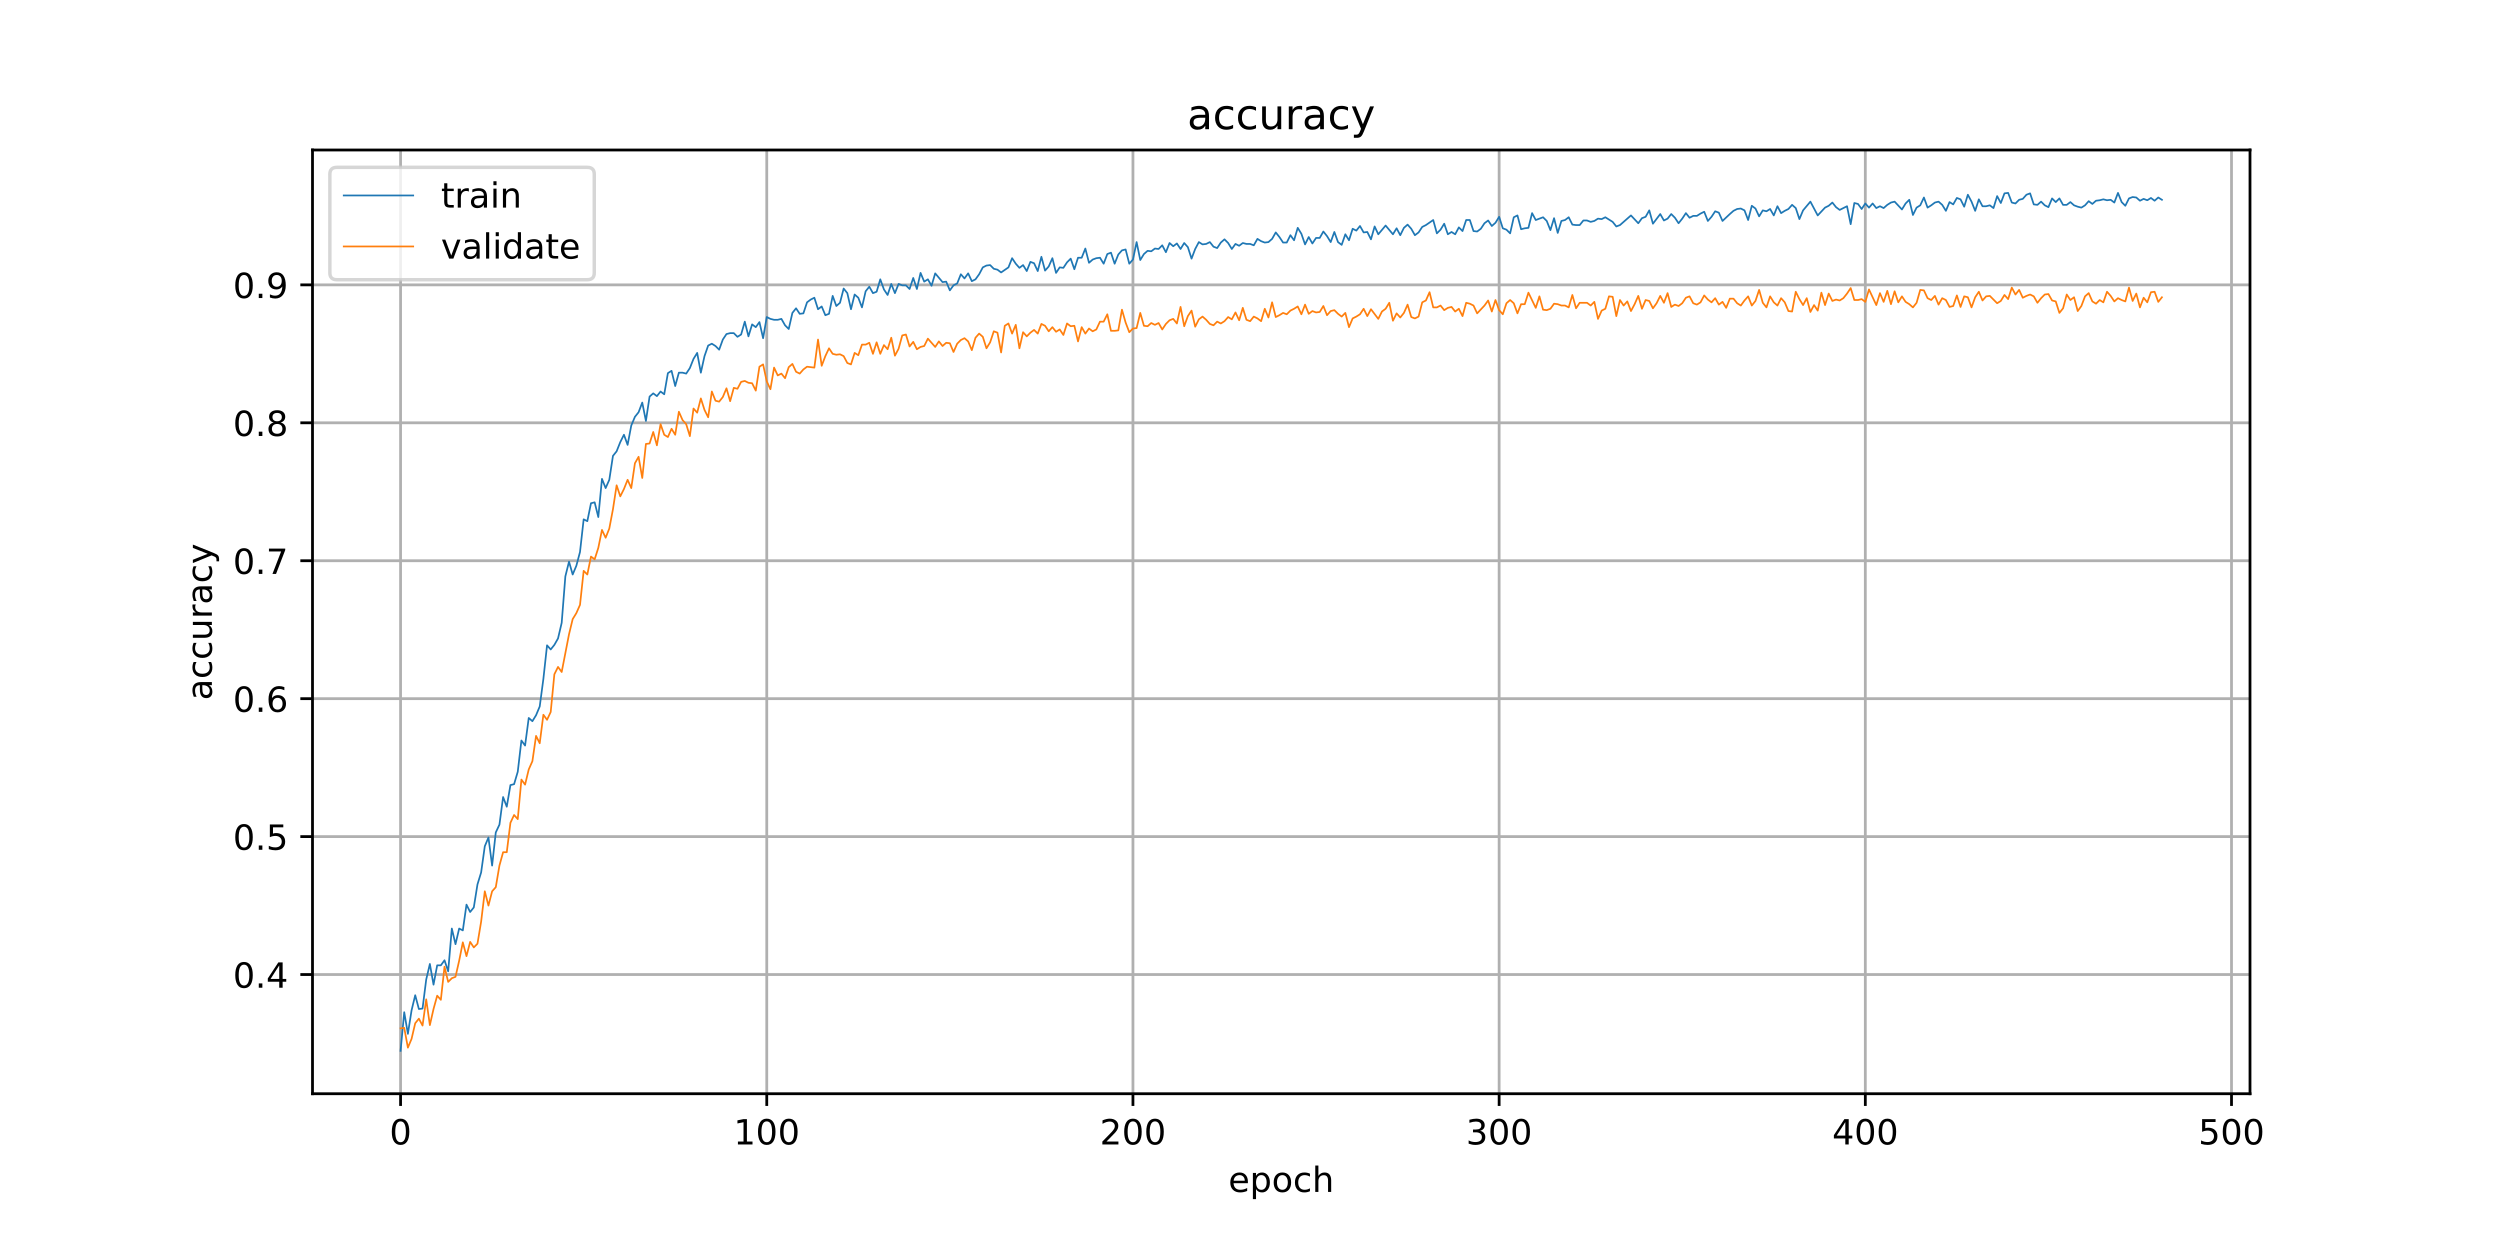 <?xml version="1.0" encoding="utf-8" standalone="no"?>
<!DOCTYPE svg PUBLIC "-//W3C//DTD SVG 1.1//EN"
  "http://www.w3.org/Graphics/SVG/1.1/DTD/svg11.dtd">
<!-- Created with matplotlib (https://matplotlib.org/) -->
<svg height="360pt" version="1.1" viewBox="0 0 720 360" width="720pt" xmlns="http://www.w3.org/2000/svg" xmlns:xlink="http://www.w3.org/1999/xlink">
 <defs>
  <style type="text/css">
*{stroke-linecap:butt;stroke-linejoin:round;}
  </style>
 </defs>
 <g id="figure_1">
  <g id="patch_1">
   <path d="M 0 360 
L 720 360 
L 720 0 
L 0 0 
z
" style="fill:#ffffff;"/>
  </g>
  <g id="axes_1">
   <g id="patch_2">
    <path d="M 90 315 
L 648 315 
L 648 43.2 
L 90 43.2 
z
" style="fill:#ffffff;"/>
   </g>
   <g id="matplotlib.axis_1">
    <g id="xtick_1">
     <g id="line2d_1">
      <path clip-path="url(#pc1744ce090)" d="M 115.364 315 
L 115.364 43.2 
" style="fill:none;stroke:#b0b0b0;stroke-linecap:square;stroke-width:0.8;"/>
     </g>
     <g id="line2d_2">
      <defs>
       <path d="M 0 0 
L 0 3.5 
" id="m201b563c48" style="stroke:#000000;stroke-width:0.8;"/>
      </defs>
      <g>
       <use style="stroke:#000000;stroke-width:0.8;" x="115.364" xlink:href="#m201b563c48" y="315"/>
      </g>
     </g>
     <g id="text_1">
      <!-- 0 -->
      <defs>
       <path d="M 31.781 66.406 
Q 24.172 66.406 20.328 58.906 
Q 16.5 51.422 16.5 36.375 
Q 16.5 21.391 20.328 13.891 
Q 24.172 6.391 31.781 6.391 
Q 39.453 6.391 43.281 13.891 
Q 47.125 21.391 47.125 36.375 
Q 47.125 51.422 43.281 58.906 
Q 39.453 66.406 31.781 66.406 
z
M 31.781 74.219 
Q 44.047 74.219 50.516 64.516 
Q 56.984 54.828 56.984 36.375 
Q 56.984 17.969 50.516 8.266 
Q 44.047 -1.422 31.781 -1.422 
Q 19.531 -1.422 13.062 8.266 
Q 6.594 17.969 6.594 36.375 
Q 6.594 54.828 13.062 64.516 
Q 19.531 74.219 31.781 74.219 
z
" id="DejaVuSans-48"/>
      </defs>
      <g transform="translate(112.182 329.598)scale(0.1 -0.1)">
       <use xlink:href="#DejaVuSans-48"/>
      </g>
     </g>
    </g>
    <g id="xtick_2">
     <g id="line2d_3">
      <path clip-path="url(#pc1744ce090)" d="M 220.826 315 
L 220.826 43.2 
" style="fill:none;stroke:#b0b0b0;stroke-linecap:square;stroke-width:0.8;"/>
     </g>
     <g id="line2d_4">
      <g>
       <use style="stroke:#000000;stroke-width:0.8;" x="220.826" xlink:href="#m201b563c48" y="315"/>
      </g>
     </g>
     <g id="text_2">
      <!-- 100 -->
      <defs>
       <path d="M 12.406 8.297 
L 28.516 8.297 
L 28.516 63.922 
L 10.984 60.406 
L 10.984 69.391 
L 28.422 72.906 
L 38.281 72.906 
L 38.281 8.297 
L 54.391 8.297 
L 54.391 0 
L 12.406 0 
z
" id="DejaVuSans-49"/>
      </defs>
      <g transform="translate(211.282 329.598)scale(0.1 -0.1)">
       <use xlink:href="#DejaVuSans-49"/>
       <use x="63.623" xlink:href="#DejaVuSans-48"/>
       <use x="127.246" xlink:href="#DejaVuSans-48"/>
      </g>
     </g>
    </g>
    <g id="xtick_3">
     <g id="line2d_5">
      <path clip-path="url(#pc1744ce090)" d="M 326.288 315 
L 326.288 43.2 
" style="fill:none;stroke:#b0b0b0;stroke-linecap:square;stroke-width:0.8;"/>
     </g>
     <g id="line2d_6">
      <g>
       <use style="stroke:#000000;stroke-width:0.8;" x="326.288" xlink:href="#m201b563c48" y="315"/>
      </g>
     </g>
     <g id="text_3">
      <!-- 200 -->
      <defs>
       <path d="M 19.188 8.297 
L 53.609 8.297 
L 53.609 0 
L 7.328 0 
L 7.328 8.297 
Q 12.938 14.109 22.625 23.891 
Q 32.328 33.688 34.812 36.531 
Q 39.547 41.844 41.422 45.531 
Q 43.312 49.219 43.312 52.781 
Q 43.312 58.594 39.234 62.25 
Q 35.156 65.922 28.609 65.922 
Q 23.969 65.922 18.812 64.312 
Q 13.672 62.703 7.812 59.422 
L 7.812 69.391 
Q 13.766 71.781 18.938 73 
Q 24.125 74.219 28.422 74.219 
Q 39.75 74.219 46.484 68.547 
Q 53.219 62.891 53.219 53.422 
Q 53.219 48.922 51.531 44.891 
Q 49.859 40.875 45.406 35.406 
Q 44.188 33.984 37.641 27.219 
Q 31.109 20.453 19.188 8.297 
z
" id="DejaVuSans-50"/>
      </defs>
      <g transform="translate(316.744 329.598)scale(0.1 -0.1)">
       <use xlink:href="#DejaVuSans-50"/>
       <use x="63.623" xlink:href="#DejaVuSans-48"/>
       <use x="127.246" xlink:href="#DejaVuSans-48"/>
      </g>
     </g>
    </g>
    <g id="xtick_4">
     <g id="line2d_7">
      <path clip-path="url(#pc1744ce090)" d="M 431.75 315 
L 431.75 43.2 
" style="fill:none;stroke:#b0b0b0;stroke-linecap:square;stroke-width:0.8;"/>
     </g>
     <g id="line2d_8">
      <g>
       <use style="stroke:#000000;stroke-width:0.8;" x="431.75" xlink:href="#m201b563c48" y="315"/>
      </g>
     </g>
     <g id="text_4">
      <!-- 300 -->
      <defs>
       <path d="M 40.578 39.312 
Q 47.656 37.797 51.625 33 
Q 55.609 28.219 55.609 21.188 
Q 55.609 10.406 48.188 4.484 
Q 40.766 -1.422 27.094 -1.422 
Q 22.516 -1.422 17.656 -0.516 
Q 12.797 0.391 7.625 2.203 
L 7.625 11.719 
Q 11.719 9.328 16.594 8.109 
Q 21.484 6.891 26.812 6.891 
Q 36.078 6.891 40.938 10.547 
Q 45.797 14.203 45.797 21.188 
Q 45.797 27.641 41.281 31.266 
Q 36.766 34.906 28.719 34.906 
L 20.219 34.906 
L 20.219 43.016 
L 29.109 43.016 
Q 36.375 43.016 40.234 45.922 
Q 44.094 48.828 44.094 54.297 
Q 44.094 59.906 40.109 62.906 
Q 36.141 65.922 28.719 65.922 
Q 24.656 65.922 20.016 65.031 
Q 15.375 64.156 9.812 62.312 
L 9.812 71.094 
Q 15.438 72.656 20.344 73.438 
Q 25.25 74.219 29.594 74.219 
Q 40.828 74.219 47.359 69.109 
Q 53.906 64.016 53.906 55.328 
Q 53.906 49.266 50.438 45.094 
Q 46.969 40.922 40.578 39.312 
z
" id="DejaVuSans-51"/>
      </defs>
      <g transform="translate(422.206 329.598)scale(0.1 -0.1)">
       <use xlink:href="#DejaVuSans-51"/>
       <use x="63.623" xlink:href="#DejaVuSans-48"/>
       <use x="127.246" xlink:href="#DejaVuSans-48"/>
      </g>
     </g>
    </g>
    <g id="xtick_5">
     <g id="line2d_9">
      <path clip-path="url(#pc1744ce090)" d="M 537.212 315 
L 537.212 43.2 
" style="fill:none;stroke:#b0b0b0;stroke-linecap:square;stroke-width:0.8;"/>
     </g>
     <g id="line2d_10">
      <g>
       <use style="stroke:#000000;stroke-width:0.8;" x="537.212" xlink:href="#m201b563c48" y="315"/>
      </g>
     </g>
     <g id="text_5">
      <!-- 400 -->
      <defs>
       <path d="M 37.797 64.312 
L 12.891 25.391 
L 37.797 25.391 
z
M 35.203 72.906 
L 47.609 72.906 
L 47.609 25.391 
L 58.016 25.391 
L 58.016 17.188 
L 47.609 17.188 
L 47.609 0 
L 37.797 0 
L 37.797 17.188 
L 4.891 17.188 
L 4.891 26.703 
z
" id="DejaVuSans-52"/>
      </defs>
      <g transform="translate(527.668 329.598)scale(0.1 -0.1)">
       <use xlink:href="#DejaVuSans-52"/>
       <use x="63.623" xlink:href="#DejaVuSans-48"/>
       <use x="127.246" xlink:href="#DejaVuSans-48"/>
      </g>
     </g>
    </g>
    <g id="xtick_6">
     <g id="line2d_11">
      <path clip-path="url(#pc1744ce090)" d="M 642.674 315 
L 642.674 43.2 
" style="fill:none;stroke:#b0b0b0;stroke-linecap:square;stroke-width:0.8;"/>
     </g>
     <g id="line2d_12">
      <g>
       <use style="stroke:#000000;stroke-width:0.8;" x="642.674" xlink:href="#m201b563c48" y="315"/>
      </g>
     </g>
     <g id="text_6">
      <!-- 500 -->
      <defs>
       <path d="M 10.797 72.906 
L 49.516 72.906 
L 49.516 64.594 
L 19.828 64.594 
L 19.828 46.734 
Q 21.969 47.469 24.109 47.828 
Q 26.266 48.188 28.422 48.188 
Q 40.625 48.188 47.75 41.5 
Q 54.891 34.812 54.891 23.391 
Q 54.891 11.625 47.562 5.094 
Q 40.234 -1.422 26.906 -1.422 
Q 22.312 -1.422 17.547 -0.641 
Q 12.797 0.141 7.719 1.703 
L 7.719 11.625 
Q 12.109 9.234 16.797 8.062 
Q 21.484 6.891 26.703 6.891 
Q 35.156 6.891 40.078 11.328 
Q 45.016 15.766 45.016 23.391 
Q 45.016 31 40.078 35.438 
Q 35.156 39.891 26.703 39.891 
Q 22.75 39.891 18.812 39.016 
Q 14.891 38.141 10.797 36.281 
z
" id="DejaVuSans-53"/>
      </defs>
      <g transform="translate(633.13 329.598)scale(0.1 -0.1)">
       <use xlink:href="#DejaVuSans-53"/>
       <use x="63.623" xlink:href="#DejaVuSans-48"/>
       <use x="127.246" xlink:href="#DejaVuSans-48"/>
      </g>
     </g>
    </g>
    <g id="text_7">
     <!-- epoch -->
     <defs>
      <path d="M 56.203 29.594 
L 56.203 25.203 
L 14.891 25.203 
Q 15.484 15.922 20.484 11.062 
Q 25.484 6.203 34.422 6.203 
Q 39.594 6.203 44.453 7.469 
Q 49.312 8.734 54.109 11.281 
L 54.109 2.781 
Q 49.266 0.734 44.188 -0.344 
Q 39.109 -1.422 33.891 -1.422 
Q 20.797 -1.422 13.156 6.188 
Q 5.516 13.812 5.516 26.812 
Q 5.516 40.234 12.766 48.109 
Q 20.016 56 32.328 56 
Q 43.359 56 49.781 48.891 
Q 56.203 41.797 56.203 29.594 
z
M 47.219 32.234 
Q 47.125 39.594 43.094 43.984 
Q 39.062 48.391 32.422 48.391 
Q 24.906 48.391 20.391 44.141 
Q 15.875 39.891 15.188 32.172 
z
" id="DejaVuSans-101"/>
      <path d="M 18.109 8.203 
L 18.109 -20.797 
L 9.078 -20.797 
L 9.078 54.688 
L 18.109 54.688 
L 18.109 46.391 
Q 20.953 51.266 25.266 53.625 
Q 29.594 56 35.594 56 
Q 45.562 56 51.781 48.094 
Q 58.016 40.188 58.016 27.297 
Q 58.016 14.406 51.781 6.484 
Q 45.562 -1.422 35.594 -1.422 
Q 29.594 -1.422 25.266 0.953 
Q 20.953 3.328 18.109 8.203 
z
M 48.688 27.297 
Q 48.688 37.203 44.609 42.844 
Q 40.531 48.484 33.406 48.484 
Q 26.266 48.484 22.188 42.844 
Q 18.109 37.203 18.109 27.297 
Q 18.109 17.391 22.188 11.75 
Q 26.266 6.109 33.406 6.109 
Q 40.531 6.109 44.609 11.75 
Q 48.688 17.391 48.688 27.297 
z
" id="DejaVuSans-112"/>
      <path d="M 30.609 48.391 
Q 23.391 48.391 19.188 42.75 
Q 14.984 37.109 14.984 27.297 
Q 14.984 17.484 19.156 11.844 
Q 23.344 6.203 30.609 6.203 
Q 37.797 6.203 41.984 11.859 
Q 46.188 17.531 46.188 27.297 
Q 46.188 37.016 41.984 42.703 
Q 37.797 48.391 30.609 48.391 
z
M 30.609 56 
Q 42.328 56 49.016 48.375 
Q 55.719 40.766 55.719 27.297 
Q 55.719 13.875 49.016 6.219 
Q 42.328 -1.422 30.609 -1.422 
Q 18.844 -1.422 12.172 6.219 
Q 5.516 13.875 5.516 27.297 
Q 5.516 40.766 12.172 48.375 
Q 18.844 56 30.609 56 
z
" id="DejaVuSans-111"/>
      <path d="M 48.781 52.594 
L 48.781 44.188 
Q 44.969 46.297 41.141 47.344 
Q 37.312 48.391 33.406 48.391 
Q 24.656 48.391 19.812 42.844 
Q 14.984 37.312 14.984 27.297 
Q 14.984 17.281 19.812 11.734 
Q 24.656 6.203 33.406 6.203 
Q 37.312 6.203 41.141 7.25 
Q 44.969 8.297 48.781 10.406 
L 48.781 2.094 
Q 45.016 0.344 40.984 -0.531 
Q 36.969 -1.422 32.422 -1.422 
Q 20.062 -1.422 12.781 6.344 
Q 5.516 14.109 5.516 27.297 
Q 5.516 40.672 12.859 48.328 
Q 20.219 56 33.016 56 
Q 37.156 56 41.109 55.141 
Q 45.062 54.297 48.781 52.594 
z
" id="DejaVuSans-99"/>
      <path d="M 54.891 33.016 
L 54.891 0 
L 45.906 0 
L 45.906 32.719 
Q 45.906 40.484 42.875 44.328 
Q 39.844 48.188 33.797 48.188 
Q 26.516 48.188 22.312 43.547 
Q 18.109 38.922 18.109 30.906 
L 18.109 0 
L 9.078 0 
L 9.078 75.984 
L 18.109 75.984 
L 18.109 46.188 
Q 21.344 51.125 25.703 53.562 
Q 30.078 56 35.797 56 
Q 45.219 56 50.047 50.172 
Q 54.891 44.344 54.891 33.016 
z
" id="DejaVuSans-104"/>
     </defs>
     <g transform="translate(353.772 343.277)scale(0.1 -0.1)">
      <use xlink:href="#DejaVuSans-101"/>
      <use x="61.523" xlink:href="#DejaVuSans-112"/>
      <use x="125" xlink:href="#DejaVuSans-111"/>
      <use x="186.182" xlink:href="#DejaVuSans-99"/>
      <use x="241.162" xlink:href="#DejaVuSans-104"/>
     </g>
    </g>
   </g>
   <g id="matplotlib.axis_2">
    <g id="ytick_1">
     <g id="line2d_13">
      <path clip-path="url(#pc1744ce090)" d="M 90 280.664 
L 648 280.664 
" style="fill:none;stroke:#b0b0b0;stroke-linecap:square;stroke-width:0.8;"/>
     </g>
     <g id="line2d_14">
      <defs>
       <path d="M 0 0 
L -3.5 0 
" id="mcdb12f6bd5" style="stroke:#000000;stroke-width:0.8;"/>
      </defs>
      <g>
       <use style="stroke:#000000;stroke-width:0.8;" x="90" xlink:href="#mcdb12f6bd5" y="280.664"/>
      </g>
     </g>
     <g id="text_8">
      <!-- 0.4 -->
      <defs>
       <path d="M 10.688 12.406 
L 21 12.406 
L 21 0 
L 10.688 0 
z
" id="DejaVuSans-46"/>
      </defs>
      <g transform="translate(67.097 284.463)scale(0.1 -0.1)">
       <use xlink:href="#DejaVuSans-48"/>
       <use x="63.623" xlink:href="#DejaVuSans-46"/>
       <use x="95.41" xlink:href="#DejaVuSans-52"/>
      </g>
     </g>
    </g>
    <g id="ytick_2">
     <g id="line2d_15">
      <path clip-path="url(#pc1744ce090)" d="M 90 240.939 
L 648 240.939 
" style="fill:none;stroke:#b0b0b0;stroke-linecap:square;stroke-width:0.8;"/>
     </g>
     <g id="line2d_16">
      <g>
       <use style="stroke:#000000;stroke-width:0.8;" x="90" xlink:href="#mcdb12f6bd5" y="240.939"/>
      </g>
     </g>
     <g id="text_9">
      <!-- 0.5 -->
      <g transform="translate(67.097 244.738)scale(0.1 -0.1)">
       <use xlink:href="#DejaVuSans-48"/>
       <use x="63.623" xlink:href="#DejaVuSans-46"/>
       <use x="95.41" xlink:href="#DejaVuSans-53"/>
      </g>
     </g>
    </g>
    <g id="ytick_3">
     <g id="line2d_17">
      <path clip-path="url(#pc1744ce090)" d="M 90 201.214 
L 648 201.214 
" style="fill:none;stroke:#b0b0b0;stroke-linecap:square;stroke-width:0.8;"/>
     </g>
     <g id="line2d_18">
      <g>
       <use style="stroke:#000000;stroke-width:0.8;" x="90" xlink:href="#mcdb12f6bd5" y="201.214"/>
      </g>
     </g>
     <g id="text_10">
      <!-- 0.6 -->
      <defs>
       <path d="M 33.016 40.375 
Q 26.375 40.375 22.484 35.828 
Q 18.609 31.297 18.609 23.391 
Q 18.609 15.531 22.484 10.953 
Q 26.375 6.391 33.016 6.391 
Q 39.656 6.391 43.531 10.953 
Q 47.406 15.531 47.406 23.391 
Q 47.406 31.297 43.531 35.828 
Q 39.656 40.375 33.016 40.375 
z
M 52.594 71.297 
L 52.594 62.312 
Q 48.875 64.062 45.094 64.984 
Q 41.312 65.922 37.594 65.922 
Q 27.828 65.922 22.672 59.328 
Q 17.531 52.734 16.797 39.406 
Q 19.672 43.656 24.016 45.922 
Q 28.375 48.188 33.594 48.188 
Q 44.578 48.188 50.953 41.516 
Q 57.328 34.859 57.328 23.391 
Q 57.328 12.156 50.688 5.359 
Q 44.047 -1.422 33.016 -1.422 
Q 20.359 -1.422 13.672 8.266 
Q 6.984 17.969 6.984 36.375 
Q 6.984 53.656 15.188 63.938 
Q 23.391 74.219 37.203 74.219 
Q 40.922 74.219 44.703 73.484 
Q 48.484 72.75 52.594 71.297 
z
" id="DejaVuSans-54"/>
      </defs>
      <g transform="translate(67.097 205.013)scale(0.1 -0.1)">
       <use xlink:href="#DejaVuSans-48"/>
       <use x="63.623" xlink:href="#DejaVuSans-46"/>
       <use x="95.41" xlink:href="#DejaVuSans-54"/>
      </g>
     </g>
    </g>
    <g id="ytick_4">
     <g id="line2d_19">
      <path clip-path="url(#pc1744ce090)" d="M 90 161.488 
L 648 161.488 
" style="fill:none;stroke:#b0b0b0;stroke-linecap:square;stroke-width:0.8;"/>
     </g>
     <g id="line2d_20">
      <g>
       <use style="stroke:#000000;stroke-width:0.8;" x="90" xlink:href="#mcdb12f6bd5" y="161.488"/>
      </g>
     </g>
     <g id="text_11">
      <!-- 0.7 -->
      <defs>
       <path d="M 8.203 72.906 
L 55.078 72.906 
L 55.078 68.703 
L 28.609 0 
L 18.312 0 
L 43.219 64.594 
L 8.203 64.594 
z
" id="DejaVuSans-55"/>
      </defs>
      <g transform="translate(67.097 165.288)scale(0.1 -0.1)">
       <use xlink:href="#DejaVuSans-48"/>
       <use x="63.623" xlink:href="#DejaVuSans-46"/>
       <use x="95.41" xlink:href="#DejaVuSans-55"/>
      </g>
     </g>
    </g>
    <g id="ytick_5">
     <g id="line2d_21">
      <path clip-path="url(#pc1744ce090)" d="M 90 121.763 
L 648 121.763 
" style="fill:none;stroke:#b0b0b0;stroke-linecap:square;stroke-width:0.8;"/>
     </g>
     <g id="line2d_22">
      <g>
       <use style="stroke:#000000;stroke-width:0.8;" x="90" xlink:href="#mcdb12f6bd5" y="121.763"/>
      </g>
     </g>
     <g id="text_12">
      <!-- 0.8 -->
      <defs>
       <path d="M 31.781 34.625 
Q 24.75 34.625 20.719 30.859 
Q 16.703 27.094 16.703 20.516 
Q 16.703 13.922 20.719 10.156 
Q 24.75 6.391 31.781 6.391 
Q 38.812 6.391 42.859 10.172 
Q 46.922 13.969 46.922 20.516 
Q 46.922 27.094 42.891 30.859 
Q 38.875 34.625 31.781 34.625 
z
M 21.922 38.812 
Q 15.578 40.375 12.031 44.719 
Q 8.5 49.078 8.5 55.328 
Q 8.5 64.062 14.719 69.141 
Q 20.953 74.219 31.781 74.219 
Q 42.672 74.219 48.875 69.141 
Q 55.078 64.062 55.078 55.328 
Q 55.078 49.078 51.531 44.719 
Q 48 40.375 41.703 38.812 
Q 48.828 37.156 52.797 32.312 
Q 56.781 27.484 56.781 20.516 
Q 56.781 9.906 50.312 4.234 
Q 43.844 -1.422 31.781 -1.422 
Q 19.734 -1.422 13.25 4.234 
Q 6.781 9.906 6.781 20.516 
Q 6.781 27.484 10.781 32.312 
Q 14.797 37.156 21.922 38.812 
z
M 18.312 54.391 
Q 18.312 48.734 21.844 45.562 
Q 25.391 42.391 31.781 42.391 
Q 38.141 42.391 41.719 45.562 
Q 45.312 48.734 45.312 54.391 
Q 45.312 60.062 41.719 63.234 
Q 38.141 66.406 31.781 66.406 
Q 25.391 66.406 21.844 63.234 
Q 18.312 60.062 18.312 54.391 
z
" id="DejaVuSans-56"/>
      </defs>
      <g transform="translate(67.097 125.562)scale(0.1 -0.1)">
       <use xlink:href="#DejaVuSans-48"/>
       <use x="63.623" xlink:href="#DejaVuSans-46"/>
       <use x="95.41" xlink:href="#DejaVuSans-56"/>
      </g>
     </g>
    </g>
    <g id="ytick_6">
     <g id="line2d_23">
      <path clip-path="url(#pc1744ce090)" d="M 90 82.038 
L 648 82.038 
" style="fill:none;stroke:#b0b0b0;stroke-linecap:square;stroke-width:0.8;"/>
     </g>
     <g id="line2d_24">
      <g>
       <use style="stroke:#000000;stroke-width:0.8;" x="90" xlink:href="#mcdb12f6bd5" y="82.038"/>
      </g>
     </g>
     <g id="text_13">
      <!-- 0.9 -->
      <defs>
       <path d="M 10.984 1.516 
L 10.984 10.5 
Q 14.703 8.734 18.5 7.812 
Q 22.312 6.891 25.984 6.891 
Q 35.75 6.891 40.891 13.453 
Q 46.047 20.016 46.781 33.406 
Q 43.953 29.203 39.594 26.953 
Q 35.25 24.703 29.984 24.703 
Q 19.047 24.703 12.672 31.312 
Q 6.297 37.938 6.297 49.422 
Q 6.297 60.641 12.938 67.422 
Q 19.578 74.219 30.609 74.219 
Q 43.266 74.219 49.922 64.516 
Q 56.594 54.828 56.594 36.375 
Q 56.594 19.141 48.406 8.859 
Q 40.234 -1.422 26.422 -1.422 
Q 22.703 -1.422 18.891 -0.688 
Q 15.094 0.047 10.984 1.516 
z
M 30.609 32.422 
Q 37.25 32.422 41.125 36.953 
Q 45.016 41.5 45.016 49.422 
Q 45.016 57.281 41.125 61.844 
Q 37.25 66.406 30.609 66.406 
Q 23.969 66.406 20.094 61.844 
Q 16.219 57.281 16.219 49.422 
Q 16.219 41.5 20.094 36.953 
Q 23.969 32.422 30.609 32.422 
z
" id="DejaVuSans-57"/>
      </defs>
      <g transform="translate(67.097 85.837)scale(0.1 -0.1)">
       <use xlink:href="#DejaVuSans-48"/>
       <use x="63.623" xlink:href="#DejaVuSans-46"/>
       <use x="95.41" xlink:href="#DejaVuSans-57"/>
      </g>
     </g>
    </g>
    <g id="text_14">
     <!-- accuracy -->
     <defs>
      <path d="M 34.281 27.484 
Q 23.391 27.484 19.188 25 
Q 14.984 22.516 14.984 16.5 
Q 14.984 11.719 18.141 8.906 
Q 21.297 6.109 26.703 6.109 
Q 34.188 6.109 38.703 11.406 
Q 43.219 16.703 43.219 25.484 
L 43.219 27.484 
z
M 52.203 31.203 
L 52.203 0 
L 43.219 0 
L 43.219 8.297 
Q 40.141 3.328 35.547 0.953 
Q 30.953 -1.422 24.312 -1.422 
Q 15.922 -1.422 10.953 3.297 
Q 6 8.016 6 15.922 
Q 6 25.141 12.172 29.828 
Q 18.359 34.516 30.609 34.516 
L 43.219 34.516 
L 43.219 35.406 
Q 43.219 41.609 39.141 45 
Q 35.062 48.391 27.688 48.391 
Q 23 48.391 18.547 47.266 
Q 14.109 46.141 10.016 43.891 
L 10.016 52.203 
Q 14.938 54.109 19.578 55.047 
Q 24.219 56 28.609 56 
Q 40.484 56 46.344 49.844 
Q 52.203 43.703 52.203 31.203 
z
" id="DejaVuSans-97"/>
      <path d="M 8.5 21.578 
L 8.5 54.688 
L 17.484 54.688 
L 17.484 21.922 
Q 17.484 14.156 20.5 10.266 
Q 23.531 6.391 29.594 6.391 
Q 36.859 6.391 41.078 11.031 
Q 45.312 15.672 45.312 23.688 
L 45.312 54.688 
L 54.297 54.688 
L 54.297 0 
L 45.312 0 
L 45.312 8.406 
Q 42.047 3.422 37.719 1 
Q 33.406 -1.422 27.688 -1.422 
Q 18.266 -1.422 13.375 4.438 
Q 8.5 10.297 8.5 21.578 
z
M 31.109 56 
z
" id="DejaVuSans-117"/>
      <path d="M 41.109 46.297 
Q 39.594 47.172 37.812 47.578 
Q 36.031 48 33.891 48 
Q 26.266 48 22.188 43.047 
Q 18.109 38.094 18.109 28.812 
L 18.109 0 
L 9.078 0 
L 9.078 54.688 
L 18.109 54.688 
L 18.109 46.188 
Q 20.953 51.172 25.484 53.578 
Q 30.031 56 36.531 56 
Q 37.453 56 38.578 55.875 
Q 39.703 55.766 41.062 55.516 
z
" id="DejaVuSans-114"/>
      <path d="M 32.172 -5.078 
Q 28.375 -14.844 24.75 -17.812 
Q 21.141 -20.797 15.094 -20.797 
L 7.906 -20.797 
L 7.906 -13.281 
L 13.188 -13.281 
Q 16.891 -13.281 18.938 -11.516 
Q 21 -9.766 23.484 -3.219 
L 25.094 0.875 
L 2.984 54.688 
L 12.5 54.688 
L 29.594 11.922 
L 46.688 54.688 
L 56.203 54.688 
z
" id="DejaVuSans-121"/>
     </defs>
     <g transform="translate(61.017 201.659)rotate(-90)scale(0.1 -0.1)">
      <use xlink:href="#DejaVuSans-97"/>
      <use x="61.279" xlink:href="#DejaVuSans-99"/>
      <use x="116.26" xlink:href="#DejaVuSans-99"/>
      <use x="171.24" xlink:href="#DejaVuSans-117"/>
      <use x="234.619" xlink:href="#DejaVuSans-114"/>
      <use x="275.732" xlink:href="#DejaVuSans-97"/>
      <use x="337.012" xlink:href="#DejaVuSans-99"/>
      <use x="391.992" xlink:href="#DejaVuSans-121"/>
     </g>
    </g>
   </g>
   <g id="line2d_25">
    <path clip-path="url(#pc1744ce090)" d="M 115.364 302.645 
L 116.418 291.522 
L 117.473 297.746 
L 118.528 290.993 
L 119.582 286.623 
L 120.637 290.595 
L 121.691 290.463 
L 122.746 282.121 
L 123.801 277.619 
L 124.855 283.577 
L 125.91 278.016 
L 126.964 278.016 
L 128.019 276.559 
L 129.074 279.737 
L 130.128 267.422 
L 131.183 271.925 
L 132.238 267.422 
L 133.292 267.952 
L 134.347 260.537 
L 135.401 262.655 
L 136.456 261.331 
L 137.511 254.71 
L 138.565 251.267 
L 139.62 243.72 
L 140.675 241.204 
L 141.729 249.281 
L 142.784 239.747 
L 143.838 237.496 
L 144.893 229.551 
L 145.948 232.332 
L 147.002 226.108 
L 148.057 225.843 
L 149.112 222.268 
L 150.166 213.264 
L 151.221 214.72 
L 152.275 206.775 
L 153.33 207.702 
L 154.385 205.981 
L 155.439 203.465 
L 156.494 195.52 
L 157.548 185.853 
L 158.603 187.045 
L 159.658 185.721 
L 160.712 183.867 
L 161.767 179.365 
L 162.822 165.991 
L 163.876 161.753 
L 164.931 165.461 
L 165.985 162.945 
L 167.04 158.973 
L 168.095 149.571 
L 169.149 150.101 
L 170.204 144.936 
L 171.259 144.671 
L 172.313 148.909 
L 173.368 137.918 
L 174.422 140.567 
L 175.477 138.183 
L 176.532 131.297 
L 177.586 129.973 
L 178.641 127.325 
L 179.696 125.206 
L 180.75 128.119 
L 181.805 122.558 
L 182.859 120.042 
L 183.914 118.718 
L 184.969 115.937 
L 186.023 121.234 
L 187.078 114.215 
L 188.132 113.289 
L 189.187 114.083 
L 190.242 112.759 
L 191.296 113.553 
L 192.351 107.462 
L 193.406 106.8 
L 194.46 111.17 
L 195.515 107.33 
L 196.569 107.33 
L 197.624 107.595 
L 198.679 106.006 
L 199.733 103.357 
L 200.788 101.636 
L 201.843 107.33 
L 202.897 102.563 
L 203.952 99.517 
L 205.006 98.987 
L 206.061 99.65 
L 207.116 100.709 
L 208.17 97.796 
L 209.225 96.207 
L 210.28 95.942 
L 211.334 95.942 
L 212.389 97.001 
L 213.443 96.339 
L 214.498 92.631 
L 215.553 96.869 
L 216.607 93.426 
L 217.662 94.22 
L 218.716 92.764 
L 219.771 97.398 
L 220.826 91.307 
L 221.88 91.837 
L 222.935 92.102 
L 223.99 92.102 
L 225.044 91.837 
L 226.099 93.691 
L 227.153 94.75 
L 228.208 90.115 
L 229.263 88.791 
L 230.317 90.38 
L 231.372 90.248 
L 232.427 87.07 
L 233.481 86.275 
L 234.536 85.746 
L 235.59 89.056 
L 236.645 88.262 
L 237.7 90.778 
L 238.754 90.38 
L 239.809 85.216 
L 240.864 88.129 
L 241.918 87.202 
L 242.973 83.097 
L 244.027 84.422 
L 245.082 89.056 
L 246.137 84.819 
L 247.191 85.746 
L 248.246 88.526 
L 249.301 83.892 
L 250.355 82.568 
L 251.41 84.422 
L 252.464 84.024 
L 253.519 80.449 
L 254.574 83.362 
L 255.628 84.951 
L 256.683 81.773 
L 257.737 84.422 
L 258.792 81.773 
L 259.847 82.17 
L 260.901 82.17 
L 261.956 83.23 
L 263.011 80.052 
L 264.065 83.23 
L 265.12 78.595 
L 266.174 81.111 
L 267.229 80.449 
L 268.284 82.303 
L 269.338 78.728 
L 271.448 81.244 
L 272.502 81.111 
L 273.557 83.627 
L 274.611 82.17 
L 275.666 81.641 
L 276.721 78.992 
L 277.775 80.184 
L 278.83 78.728 
L 279.885 80.979 
L 280.939 80.449 
L 281.994 78.992 
L 283.048 77.006 
L 284.103 76.476 
L 285.158 76.344 
L 286.212 77.403 
L 287.267 77.668 
L 288.321 78.463 
L 290.431 77.006 
L 291.485 74.358 
L 292.54 75.947 
L 293.595 77.139 
L 294.649 76.344 
L 295.704 78.066 
L 296.758 75.417 
L 297.813 75.814 
L 298.868 78.066 
L 299.922 73.961 
L 300.977 77.933 
L 302.032 76.741 
L 303.086 74.358 
L 304.141 78.595 
L 305.195 77.006 
L 306.25 77.139 
L 307.305 75.55 
L 308.359 74.49 
L 309.414 77.536 
L 310.469 74.225 
L 311.523 74.225 
L 312.578 71.577 
L 313.632 75.682 
L 314.687 74.755 
L 315.742 74.358 
L 316.796 74.225 
L 317.851 75.947 
L 318.906 73.166 
L 319.96 72.769 
L 321.015 75.947 
L 322.069 73.298 
L 323.124 72.107 
L 324.179 71.842 
L 325.233 75.947 
L 326.288 74.755 
L 327.342 69.723 
L 328.397 74.887 
L 329.452 73.166 
L 330.506 72.239 
L 331.561 72.372 
L 332.616 71.577 
L 333.67 71.709 
L 334.725 70.65 
L 335.779 72.636 
L 336.834 69.988 
L 337.889 70.915 
L 338.943 70.12 
L 339.998 71.709 
L 341.053 69.988 
L 342.107 71.18 
L 343.162 74.49 
L 344.216 71.709 
L 345.271 69.723 
L 346.326 70.385 
L 347.38 70.253 
L 348.435 69.723 
L 349.49 71.047 
L 350.544 71.445 
L 351.599 69.856 
L 352.653 68.929 
L 353.708 69.988 
L 354.763 71.709 
L 355.817 70.253 
L 356.872 70.783 
L 357.926 69.988 
L 358.981 70.253 
L 360.036 70.253 
L 361.09 70.65 
L 362.145 68.796 
L 363.2 69.458 
L 364.254 69.856 
L 365.309 69.723 
L 366.363 68.796 
L 367.418 66.942 
L 368.473 68.267 
L 369.527 69.856 
L 370.582 69.856 
L 371.637 67.737 
L 372.691 69.194 
L 373.746 65.618 
L 374.8 67.34 
L 375.855 70.385 
L 376.91 68.267 
L 377.964 70.12 
L 379.019 68.531 
L 380.074 68.531 
L 381.128 66.678 
L 382.183 68.002 
L 383.237 69.723 
L 384.292 66.81 
L 385.347 69.723 
L 386.401 70.518 
L 387.456 67.472 
L 388.51 69.194 
L 389.565 65.883 
L 390.62 66.413 
L 391.674 65.089 
L 392.729 66.942 
L 393.784 66.81 
L 394.838 68.929 
L 395.893 65.221 
L 396.947 67.472 
L 399.057 64.956 
L 401.166 67.472 
L 402.221 65.751 
L 403.275 67.737 
L 404.33 65.618 
L 405.384 64.691 
L 406.439 65.883 
L 407.494 67.737 
L 408.548 66.942 
L 409.603 65.353 
L 410.658 64.824 
L 412.767 63.367 
L 413.821 67.207 
L 414.876 66.148 
L 415.931 64.427 
L 416.985 67.472 
L 418.04 66.81 
L 419.094 67.472 
L 420.149 65.486 
L 421.204 66.545 
L 422.258 63.367 
L 423.313 63.367 
L 424.368 66.545 
L 425.422 66.678 
L 426.477 65.883 
L 427.531 64.294 
L 428.586 63.5 
L 429.641 65.089 
L 430.695 64.162 
L 431.75 62.44 
L 432.805 65.751 
L 433.859 66.148 
L 434.914 67.207 
L 435.968 62.573 
L 437.023 62.043 
L 438.078 66.016 
L 439.132 65.751 
L 440.187 65.618 
L 441.242 61.381 
L 442.296 63.367 
L 444.405 62.573 
L 445.46 63.632 
L 446.515 66.28 
L 447.569 62.838 
L 448.624 67.075 
L 449.679 63.632 
L 450.733 63.367 
L 451.788 62.573 
L 452.842 64.691 
L 453.897 64.824 
L 454.952 64.824 
L 456.006 63.5 
L 457.061 63.5 
L 458.115 63.897 
L 459.17 63.632 
L 460.225 62.97 
L 461.279 63.102 
L 462.334 62.573 
L 464.443 63.897 
L 465.498 65.221 
L 466.552 64.824 
L 469.716 62.043 
L 471.826 64.294 
L 472.88 62.838 
L 473.935 62.44 
L 474.989 60.586 
L 476.044 64.427 
L 478.153 61.646 
L 479.208 63.5 
L 480.263 62.97 
L 481.317 61.646 
L 482.372 62.705 
L 483.426 64.294 
L 484.481 62.97 
L 485.536 61.381 
L 486.59 62.705 
L 487.645 62.175 
L 488.699 62.175 
L 489.754 61.513 
L 490.809 60.984 
L 491.863 63.632 
L 492.918 62.44 
L 493.973 60.851 
L 495.027 61.248 
L 496.082 63.632 
L 498.191 61.646 
L 499.246 60.719 
L 500.3 60.189 
L 501.355 60.057 
L 502.41 60.586 
L 503.464 63.367 
L 504.519 59.262 
L 505.573 60.057 
L 506.628 62.308 
L 507.683 60.586 
L 508.737 60.851 
L 509.792 60.189 
L 510.847 62.043 
L 511.901 59.395 
L 512.956 61.381 
L 514.01 60.719 
L 515.065 60.189 
L 516.12 58.997 
L 517.174 59.924 
L 518.229 63.102 
L 519.284 60.586 
L 521.393 58.07 
L 523.502 62.043 
L 525.611 59.792 
L 526.666 59.262 
L 527.72 58.335 
L 528.775 59.659 
L 529.83 60.454 
L 531.939 59.395 
L 532.994 64.559 
L 534.048 58.468 
L 535.103 58.733 
L 536.157 60.189 
L 537.212 58.6 
L 538.267 59.792 
L 539.321 58.6 
L 540.376 59.924 
L 541.431 59.395 
L 542.485 59.924 
L 543.54 58.997 
L 544.594 58.335 
L 545.649 58.07 
L 547.758 60.322 
L 548.813 58.6 
L 549.868 57.541 
L 550.922 61.911 
L 551.977 59.792 
L 553.031 59.13 
L 554.086 56.879 
L 555.141 59.792 
L 556.195 59.13 
L 557.25 58.335 
L 558.304 58.07 
L 559.359 58.997 
L 560.414 60.719 
L 561.468 58.203 
L 562.523 58.865 
L 563.578 57.011 
L 564.632 57.408 
L 565.687 59.527 
L 566.741 56.084 
L 567.796 58.07 
L 568.851 60.719 
L 569.905 57.408 
L 570.96 59.395 
L 572.015 59.395 
L 573.069 59.13 
L 574.124 59.924 
L 575.178 56.481 
L 576.233 58.468 
L 577.288 55.687 
L 578.342 55.555 
L 579.397 58.335 
L 580.452 58.6 
L 581.506 57.541 
L 582.561 57.276 
L 583.615 56.084 
L 584.67 55.687 
L 585.725 58.865 
L 586.779 58.997 
L 587.834 58.07 
L 588.888 59.13 
L 589.943 59.659 
L 590.998 57.144 
L 592.052 58.203 
L 593.107 57.144 
L 594.162 58.997 
L 595.216 58.997 
L 596.271 58.203 
L 597.325 59.13 
L 598.38 59.527 
L 599.435 59.792 
L 600.489 59.13 
L 601.544 57.938 
L 602.599 58.733 
L 603.653 57.806 
L 604.708 57.673 
L 605.762 57.408 
L 606.817 57.673 
L 607.872 57.541 
L 608.926 58.335 
L 609.981 55.555 
L 611.036 58.203 
L 612.09 59.262 
L 613.145 57.144 
L 614.199 56.746 
L 615.254 56.879 
L 616.309 57.806 
L 617.363 57.276 
L 618.418 57.673 
L 619.472 57.011 
L 620.527 57.806 
L 621.582 56.879 
L 622.636 57.541 
L 622.636 57.541 
" style="fill:none;stroke:#1f77b4;stroke-linecap:square;stroke-width:0.5;"/>
   </g>
   <g id="line2d_26">
    <path clip-path="url(#pc1744ce090)" d="M 115.364 296.157 
L 116.418 296.025 
L 117.473 301.719 
L 118.528 299.203 
L 119.582 294.7 
L 120.637 293.376 
L 121.691 295.362 
L 122.746 287.815 
L 123.801 295.23 
L 124.855 290.595 
L 125.91 286.755 
L 126.964 287.947 
L 128.019 278.413 
L 129.074 282.783 
L 130.128 281.724 
L 131.183 281.326 
L 132.238 276.692 
L 133.292 271.395 
L 134.347 275.367 
L 135.401 271.263 
L 136.456 272.852 
L 137.511 271.792 
L 138.565 265.436 
L 139.62 256.697 
L 140.675 260.802 
L 141.729 256.697 
L 142.784 255.505 
L 143.838 249.281 
L 144.893 245.441 
L 145.948 245.441 
L 147.002 236.966 
L 148.057 234.715 
L 149.112 235.907 
L 150.166 224.519 
L 151.221 225.976 
L 152.275 221.606 
L 153.33 219.222 
L 154.385 211.94 
L 155.439 214.058 
L 156.494 205.848 
L 157.548 207.305 
L 158.603 205.054 
L 159.658 194.196 
L 160.712 192.077 
L 161.767 193.533 
L 163.876 182.675 
L 164.931 178.305 
L 165.985 176.584 
L 167.04 174.201 
L 168.095 164.402 
L 169.149 165.461 
L 170.204 160.297 
L 171.259 161.091 
L 172.313 157.781 
L 173.368 152.617 
L 174.422 154.868 
L 175.477 152.219 
L 176.532 146.658 
L 177.586 139.772 
L 178.641 142.95 
L 179.696 140.831 
L 180.75 138.183 
L 181.805 140.567 
L 182.859 133.416 
L 183.914 131.562 
L 184.969 137.653 
L 186.023 127.854 
L 187.078 127.722 
L 188.132 124.412 
L 189.187 128.252 
L 190.242 122.161 
L 191.296 125.206 
L 192.351 125.868 
L 193.406 123.485 
L 194.46 125.206 
L 195.515 118.585 
L 196.569 120.969 
L 197.624 122.161 
L 198.679 125.603 
L 199.733 117.658 
L 200.788 118.85 
L 201.843 114.745 
L 202.897 118.056 
L 203.952 120.174 
L 205.006 112.759 
L 206.061 115.407 
L 207.116 115.672 
L 208.17 114.348 
L 209.225 111.832 
L 210.28 115.54 
L 211.334 111.7 
L 212.389 111.964 
L 213.443 109.978 
L 214.498 109.713 
L 215.553 110.243 
L 216.607 110.375 
L 217.662 112.494 
L 218.716 105.608 
L 219.771 104.946 
L 220.826 109.846 
L 221.88 112.097 
L 222.935 105.873 
L 223.99 108.124 
L 225.044 107.595 
L 226.099 108.919 
L 227.153 105.741 
L 228.208 104.814 
L 229.263 107.065 
L 230.317 107.595 
L 231.372 106.403 
L 232.427 105.608 
L 234.536 105.873 
L 235.59 97.796 
L 236.645 105.343 
L 237.7 102.563 
L 238.754 100.312 
L 239.809 101.901 
L 240.864 102.165 
L 241.918 102.033 
L 242.973 102.563 
L 244.027 104.549 
L 245.082 104.946 
L 246.137 101.636 
L 247.191 102.298 
L 248.246 99.252 
L 249.301 99.252 
L 250.355 98.723 
L 251.41 101.901 
L 252.464 98.59 
L 253.519 101.901 
L 254.574 99.385 
L 255.628 100.576 
L 256.683 97.266 
L 257.737 102.43 
L 258.792 100.444 
L 259.847 96.604 
L 260.901 96.339 
L 261.956 99.782 
L 263.011 98.458 
L 264.065 100.576 
L 265.12 99.914 
L 266.174 99.65 
L 267.229 97.531 
L 269.338 99.914 
L 270.393 98.325 
L 271.448 99.65 
L 272.502 98.723 
L 273.557 98.855 
L 274.611 101.371 
L 275.666 98.987 
L 276.721 97.928 
L 277.775 97.398 
L 278.83 98.325 
L 279.885 100.841 
L 280.939 97.266 
L 281.994 96.074 
L 283.048 97.001 
L 284.103 100.312 
L 285.158 98.59 
L 286.212 95.412 
L 287.267 95.809 
L 288.321 101.503 
L 289.376 93.823 
L 290.431 93.161 
L 291.485 96.074 
L 292.54 93.558 
L 293.595 100.312 
L 294.649 95.677 
L 295.704 96.869 
L 296.758 95.809 
L 297.813 95.015 
L 298.868 96.074 
L 299.922 93.294 
L 300.977 93.823 
L 302.032 95.412 
L 303.086 94.22 
L 304.141 95.545 
L 305.195 94.883 
L 306.25 96.472 
L 307.305 93.161 
L 308.359 93.956 
L 309.414 93.823 
L 310.469 98.325 
L 311.523 94.22 
L 312.578 96.074 
L 313.632 94.618 
L 314.687 95.412 
L 315.742 94.883 
L 316.796 92.631 
L 317.851 92.631 
L 318.906 90.513 
L 319.96 95.28 
L 321.015 95.28 
L 322.069 95.147 
L 323.124 89.189 
L 324.179 92.896 
L 325.233 95.677 
L 326.288 94.618 
L 327.342 94.485 
L 328.397 90.115 
L 329.452 93.823 
L 330.506 93.956 
L 331.561 93.029 
L 332.616 93.558 
L 333.67 93.029 
L 334.725 94.883 
L 335.779 93.294 
L 336.834 92.234 
L 337.889 91.837 
L 338.943 93.161 
L 339.998 88.394 
L 341.053 93.956 
L 342.107 91.042 
L 343.162 89.453 
L 344.216 94.088 
L 345.271 91.969 
L 346.326 91.175 
L 347.38 92.102 
L 348.435 93.294 
L 349.49 93.691 
L 350.544 92.631 
L 351.599 93.161 
L 352.653 92.499 
L 353.708 91.307 
L 354.763 91.969 
L 355.817 89.983 
L 356.872 92.234 
L 357.926 88.659 
L 358.981 92.102 
L 360.036 92.499 
L 361.09 91.175 
L 362.145 91.705 
L 363.2 92.499 
L 364.254 88.924 
L 365.309 91.44 
L 366.363 87.07 
L 367.418 91.307 
L 368.473 90.778 
L 369.527 90.115 
L 370.582 90.513 
L 371.637 89.453 
L 372.691 88.924 
L 373.746 88.262 
L 374.8 90.513 
L 375.855 87.732 
L 376.91 90.38 
L 377.964 89.586 
L 379.019 89.983 
L 380.074 89.851 
L 381.128 88.129 
L 382.183 90.778 
L 383.237 89.586 
L 384.292 89.321 
L 385.347 90.38 
L 386.401 91.175 
L 387.456 90.115 
L 388.51 94.22 
L 389.565 91.705 
L 390.62 91.175 
L 391.674 90.513 
L 392.729 88.924 
L 393.784 91.042 
L 394.838 89.056 
L 396.947 91.837 
L 398.002 89.718 
L 399.057 88.924 
L 400.111 87.202 
L 401.166 92.367 
L 402.221 90.248 
L 403.275 91.44 
L 404.33 90.115 
L 405.384 87.732 
L 406.439 91.307 
L 407.494 91.705 
L 408.548 91.175 
L 409.603 87.07 
L 410.658 86.54 
L 411.712 84.157 
L 412.767 88.526 
L 413.821 88.526 
L 414.876 87.997 
L 415.931 89.321 
L 416.985 88.659 
L 418.04 88.394 
L 419.094 89.718 
L 420.149 88.924 
L 421.204 91.042 
L 422.258 87.202 
L 423.313 87.467 
L 424.368 87.997 
L 425.422 90.248 
L 427.531 87.997 
L 428.586 86.54 
L 429.641 89.718 
L 430.695 86.408 
L 431.75 89.321 
L 432.805 90.513 
L 433.859 87.335 
L 434.914 86.408 
L 435.968 87.335 
L 437.023 90.248 
L 438.078 87.6 
L 439.132 87.6 
L 440.187 84.289 
L 442.296 88.659 
L 443.351 85.348 
L 444.405 89.189 
L 445.46 89.321 
L 446.515 88.924 
L 447.569 87.467 
L 448.624 87.6 
L 449.679 87.997 
L 450.733 87.997 
L 451.788 88.526 
L 452.842 84.951 
L 453.897 88.791 
L 454.952 87.202 
L 457.061 87.202 
L 458.115 87.997 
L 459.17 86.937 
L 460.225 91.837 
L 461.279 89.453 
L 462.334 88.924 
L 463.389 85.348 
L 464.443 85.481 
L 465.498 91.042 
L 466.552 86.408 
L 467.607 87.997 
L 468.662 86.805 
L 469.716 89.586 
L 470.771 87.6 
L 471.826 85.216 
L 472.88 88.924 
L 473.935 86.408 
L 474.989 86.673 
L 476.044 88.791 
L 477.099 87.335 
L 478.153 85.216 
L 479.208 87.202 
L 480.263 84.422 
L 481.317 88.394 
L 482.372 87.732 
L 483.426 88.129 
L 484.481 87.335 
L 485.536 85.746 
L 486.59 85.348 
L 487.645 87.335 
L 488.699 87.732 
L 489.754 87.07 
L 490.809 85.084 
L 491.863 86.275 
L 492.918 87.07 
L 493.973 85.878 
L 495.027 87.732 
L 496.082 86.937 
L 497.136 88.659 
L 498.191 86.011 
L 499.246 86.011 
L 500.3 87.335 
L 501.355 87.997 
L 502.41 86.54 
L 503.464 85.348 
L 504.519 87.997 
L 505.573 86.673 
L 506.628 83.495 
L 507.683 87.202 
L 508.737 88.526 
L 509.792 85.348 
L 510.847 87.07 
L 511.901 87.997 
L 512.956 85.878 
L 514.01 87.07 
L 515.065 89.586 
L 516.12 89.718 
L 517.174 84.024 
L 518.229 86.143 
L 519.284 87.864 
L 520.338 85.878 
L 521.393 89.851 
L 522.447 87.864 
L 523.502 89.453 
L 524.557 84.289 
L 525.611 87.864 
L 526.666 84.554 
L 527.72 86.673 
L 528.775 86.275 
L 529.83 86.54 
L 530.884 85.878 
L 531.939 84.554 
L 532.994 82.965 
L 534.048 86.408 
L 535.103 86.408 
L 536.157 86.143 
L 537.212 86.937 
L 538.267 83.362 
L 540.376 87.864 
L 541.431 84.422 
L 542.485 86.937 
L 543.54 83.759 
L 544.594 87.6 
L 545.649 83.892 
L 546.704 87.07 
L 547.758 85.348 
L 548.813 86.937 
L 549.868 87.6 
L 550.922 88.526 
L 551.977 87.202 
L 553.031 83.495 
L 554.086 83.627 
L 555.141 85.878 
L 556.195 86.408 
L 557.25 85.216 
L 558.304 87.732 
L 559.359 85.878 
L 560.414 86.408 
L 561.468 88.394 
L 562.523 88.129 
L 563.578 85.084 
L 564.632 88.394 
L 565.687 85.348 
L 566.741 85.613 
L 567.796 88.526 
L 568.851 85.613 
L 569.905 84.024 
L 570.96 86.54 
L 572.015 85.348 
L 573.069 85.216 
L 575.178 87.335 
L 576.233 86.673 
L 577.288 84.951 
L 578.342 86.143 
L 579.397 82.833 
L 580.452 84.819 
L 581.506 83.495 
L 582.561 85.746 
L 583.615 85.216 
L 584.67 84.819 
L 585.725 85.348 
L 586.779 87.202 
L 587.834 85.878 
L 588.888 84.819 
L 589.943 84.686 
L 590.998 86.54 
L 592.052 86.805 
L 593.107 90.115 
L 594.162 88.791 
L 595.216 84.819 
L 596.271 86.408 
L 597.325 85.613 
L 598.38 89.586 
L 599.435 88.129 
L 600.489 85.348 
L 601.544 84.422 
L 602.599 86.805 
L 603.653 87.467 
L 604.708 86.408 
L 605.762 87.07 
L 606.817 84.024 
L 607.872 85.216 
L 608.926 86.805 
L 609.981 85.878 
L 611.036 86.408 
L 612.09 86.805 
L 613.145 82.833 
L 614.199 86.673 
L 615.254 84.554 
L 616.309 88.526 
L 617.363 85.746 
L 618.418 87.07 
L 619.472 84.157 
L 620.527 84.024 
L 621.582 86.937 
L 622.636 85.613 
L 622.636 85.613 
" style="fill:none;stroke:#ff7f0e;stroke-linecap:square;stroke-width:0.5;"/>
   </g>
   <g id="patch_3">
    <path d="M 90 315 
L 90 43.2 
" style="fill:none;stroke:#000000;stroke-linecap:square;stroke-linejoin:miter;stroke-width:0.8;"/>
   </g>
   <g id="patch_4">
    <path d="M 648 315 
L 648 43.2 
" style="fill:none;stroke:#000000;stroke-linecap:square;stroke-linejoin:miter;stroke-width:0.8;"/>
   </g>
   <g id="patch_5">
    <path d="M 90 315 
L 648 315 
" style="fill:none;stroke:#000000;stroke-linecap:square;stroke-linejoin:miter;stroke-width:0.8;"/>
   </g>
   <g id="patch_6">
    <path d="M 90 43.2 
L 648 43.2 
" style="fill:none;stroke:#000000;stroke-linecap:square;stroke-linejoin:miter;stroke-width:0.8;"/>
   </g>
   <g id="text_15">
    <!-- accuracy -->
    <g transform="translate(341.929 37.2)scale(0.12 -0.12)">
     <use xlink:href="#DejaVuSans-97"/>
     <use x="61.279" xlink:href="#DejaVuSans-99"/>
     <use x="116.26" xlink:href="#DejaVuSans-99"/>
     <use x="171.24" xlink:href="#DejaVuSans-117"/>
     <use x="234.619" xlink:href="#DejaVuSans-114"/>
     <use x="275.732" xlink:href="#DejaVuSans-97"/>
     <use x="337.012" xlink:href="#DejaVuSans-99"/>
     <use x="391.992" xlink:href="#DejaVuSans-121"/>
    </g>
   </g>
   <g id="legend_1">
    <g id="patch_7">
     <path d="M 97 80.556 
L 169.153 80.556 
Q 171.153 80.556 171.153 78.556 
L 171.153 50.2 
Q 171.153 48.2 169.153 48.2 
L 97 48.2 
Q 95 48.2 95 50.2 
L 95 78.556 
Q 95 80.556 97 80.556 
z
" style="fill:#ffffff;opacity:0.8;stroke:#cccccc;stroke-linejoin:miter;"/>
    </g>
    <g id="line2d_27">
     <path d="M 99 56.298 
L 119 56.298 
" style="fill:none;stroke:#1f77b4;stroke-linecap:square;stroke-width:0.5;"/>
    </g>
    <g id="line2d_28"/>
    <g id="text_16">
     <!-- train -->
     <defs>
      <path d="M 18.312 70.219 
L 18.312 54.688 
L 36.812 54.688 
L 36.812 47.703 
L 18.312 47.703 
L 18.312 18.016 
Q 18.312 11.328 20.141 9.422 
Q 21.969 7.516 27.594 7.516 
L 36.812 7.516 
L 36.812 0 
L 27.594 0 
Q 17.188 0 13.234 3.875 
Q 9.281 7.766 9.281 18.016 
L 9.281 47.703 
L 2.688 47.703 
L 2.688 54.688 
L 9.281 54.688 
L 9.281 70.219 
z
" id="DejaVuSans-116"/>
      <path d="M 9.422 54.688 
L 18.406 54.688 
L 18.406 0 
L 9.422 0 
z
M 9.422 75.984 
L 18.406 75.984 
L 18.406 64.594 
L 9.422 64.594 
z
" id="DejaVuSans-105"/>
      <path d="M 54.891 33.016 
L 54.891 0 
L 45.906 0 
L 45.906 32.719 
Q 45.906 40.484 42.875 44.328 
Q 39.844 48.188 33.797 48.188 
Q 26.516 48.188 22.312 43.547 
Q 18.109 38.922 18.109 30.906 
L 18.109 0 
L 9.078 0 
L 9.078 54.688 
L 18.109 54.688 
L 18.109 46.188 
Q 21.344 51.125 25.703 53.562 
Q 30.078 56 35.797 56 
Q 45.219 56 50.047 50.172 
Q 54.891 44.344 54.891 33.016 
z
" id="DejaVuSans-110"/>
     </defs>
     <g transform="translate(127 59.798)scale(0.1 -0.1)">
      <use xlink:href="#DejaVuSans-116"/>
      <use x="39.209" xlink:href="#DejaVuSans-114"/>
      <use x="80.322" xlink:href="#DejaVuSans-97"/>
      <use x="141.602" xlink:href="#DejaVuSans-105"/>
      <use x="169.385" xlink:href="#DejaVuSans-110"/>
     </g>
    </g>
    <g id="line2d_29">
     <path d="M 99 70.977 
L 119 70.977 
" style="fill:none;stroke:#ff7f0e;stroke-linecap:square;stroke-width:0.5;"/>
    </g>
    <g id="line2d_30"/>
    <g id="text_17">
     <!-- validate -->
     <defs>
      <path d="M 2.984 54.688 
L 12.5 54.688 
L 29.594 8.797 
L 46.688 54.688 
L 56.203 54.688 
L 35.688 0 
L 23.484 0 
z
" id="DejaVuSans-118"/>
      <path d="M 9.422 75.984 
L 18.406 75.984 
L 18.406 0 
L 9.422 0 
z
" id="DejaVuSans-108"/>
      <path d="M 45.406 46.391 
L 45.406 75.984 
L 54.391 75.984 
L 54.391 0 
L 45.406 0 
L 45.406 8.203 
Q 42.578 3.328 38.25 0.953 
Q 33.938 -1.422 27.875 -1.422 
Q 17.969 -1.422 11.734 6.484 
Q 5.516 14.406 5.516 27.297 
Q 5.516 40.188 11.734 48.094 
Q 17.969 56 27.875 56 
Q 33.938 56 38.25 53.625 
Q 42.578 51.266 45.406 46.391 
z
M 14.797 27.297 
Q 14.797 17.391 18.875 11.75 
Q 22.953 6.109 30.078 6.109 
Q 37.203 6.109 41.297 11.75 
Q 45.406 17.391 45.406 27.297 
Q 45.406 37.203 41.297 42.844 
Q 37.203 48.484 30.078 48.484 
Q 22.953 48.484 18.875 42.844 
Q 14.797 37.203 14.797 27.297 
z
" id="DejaVuSans-100"/>
     </defs>
     <g transform="translate(127 74.477)scale(0.1 -0.1)">
      <use xlink:href="#DejaVuSans-118"/>
      <use x="59.18" xlink:href="#DejaVuSans-97"/>
      <use x="120.459" xlink:href="#DejaVuSans-108"/>
      <use x="148.242" xlink:href="#DejaVuSans-105"/>
      <use x="176.025" xlink:href="#DejaVuSans-100"/>
      <use x="239.502" xlink:href="#DejaVuSans-97"/>
      <use x="300.781" xlink:href="#DejaVuSans-116"/>
      <use x="339.99" xlink:href="#DejaVuSans-101"/>
     </g>
    </g>
   </g>
  </g>
 </g>
 <defs>
  <clipPath id="pc1744ce090">
   <rect height="271.8" width="558" x="90" y="43.2"/>
  </clipPath>
 </defs>
</svg>
